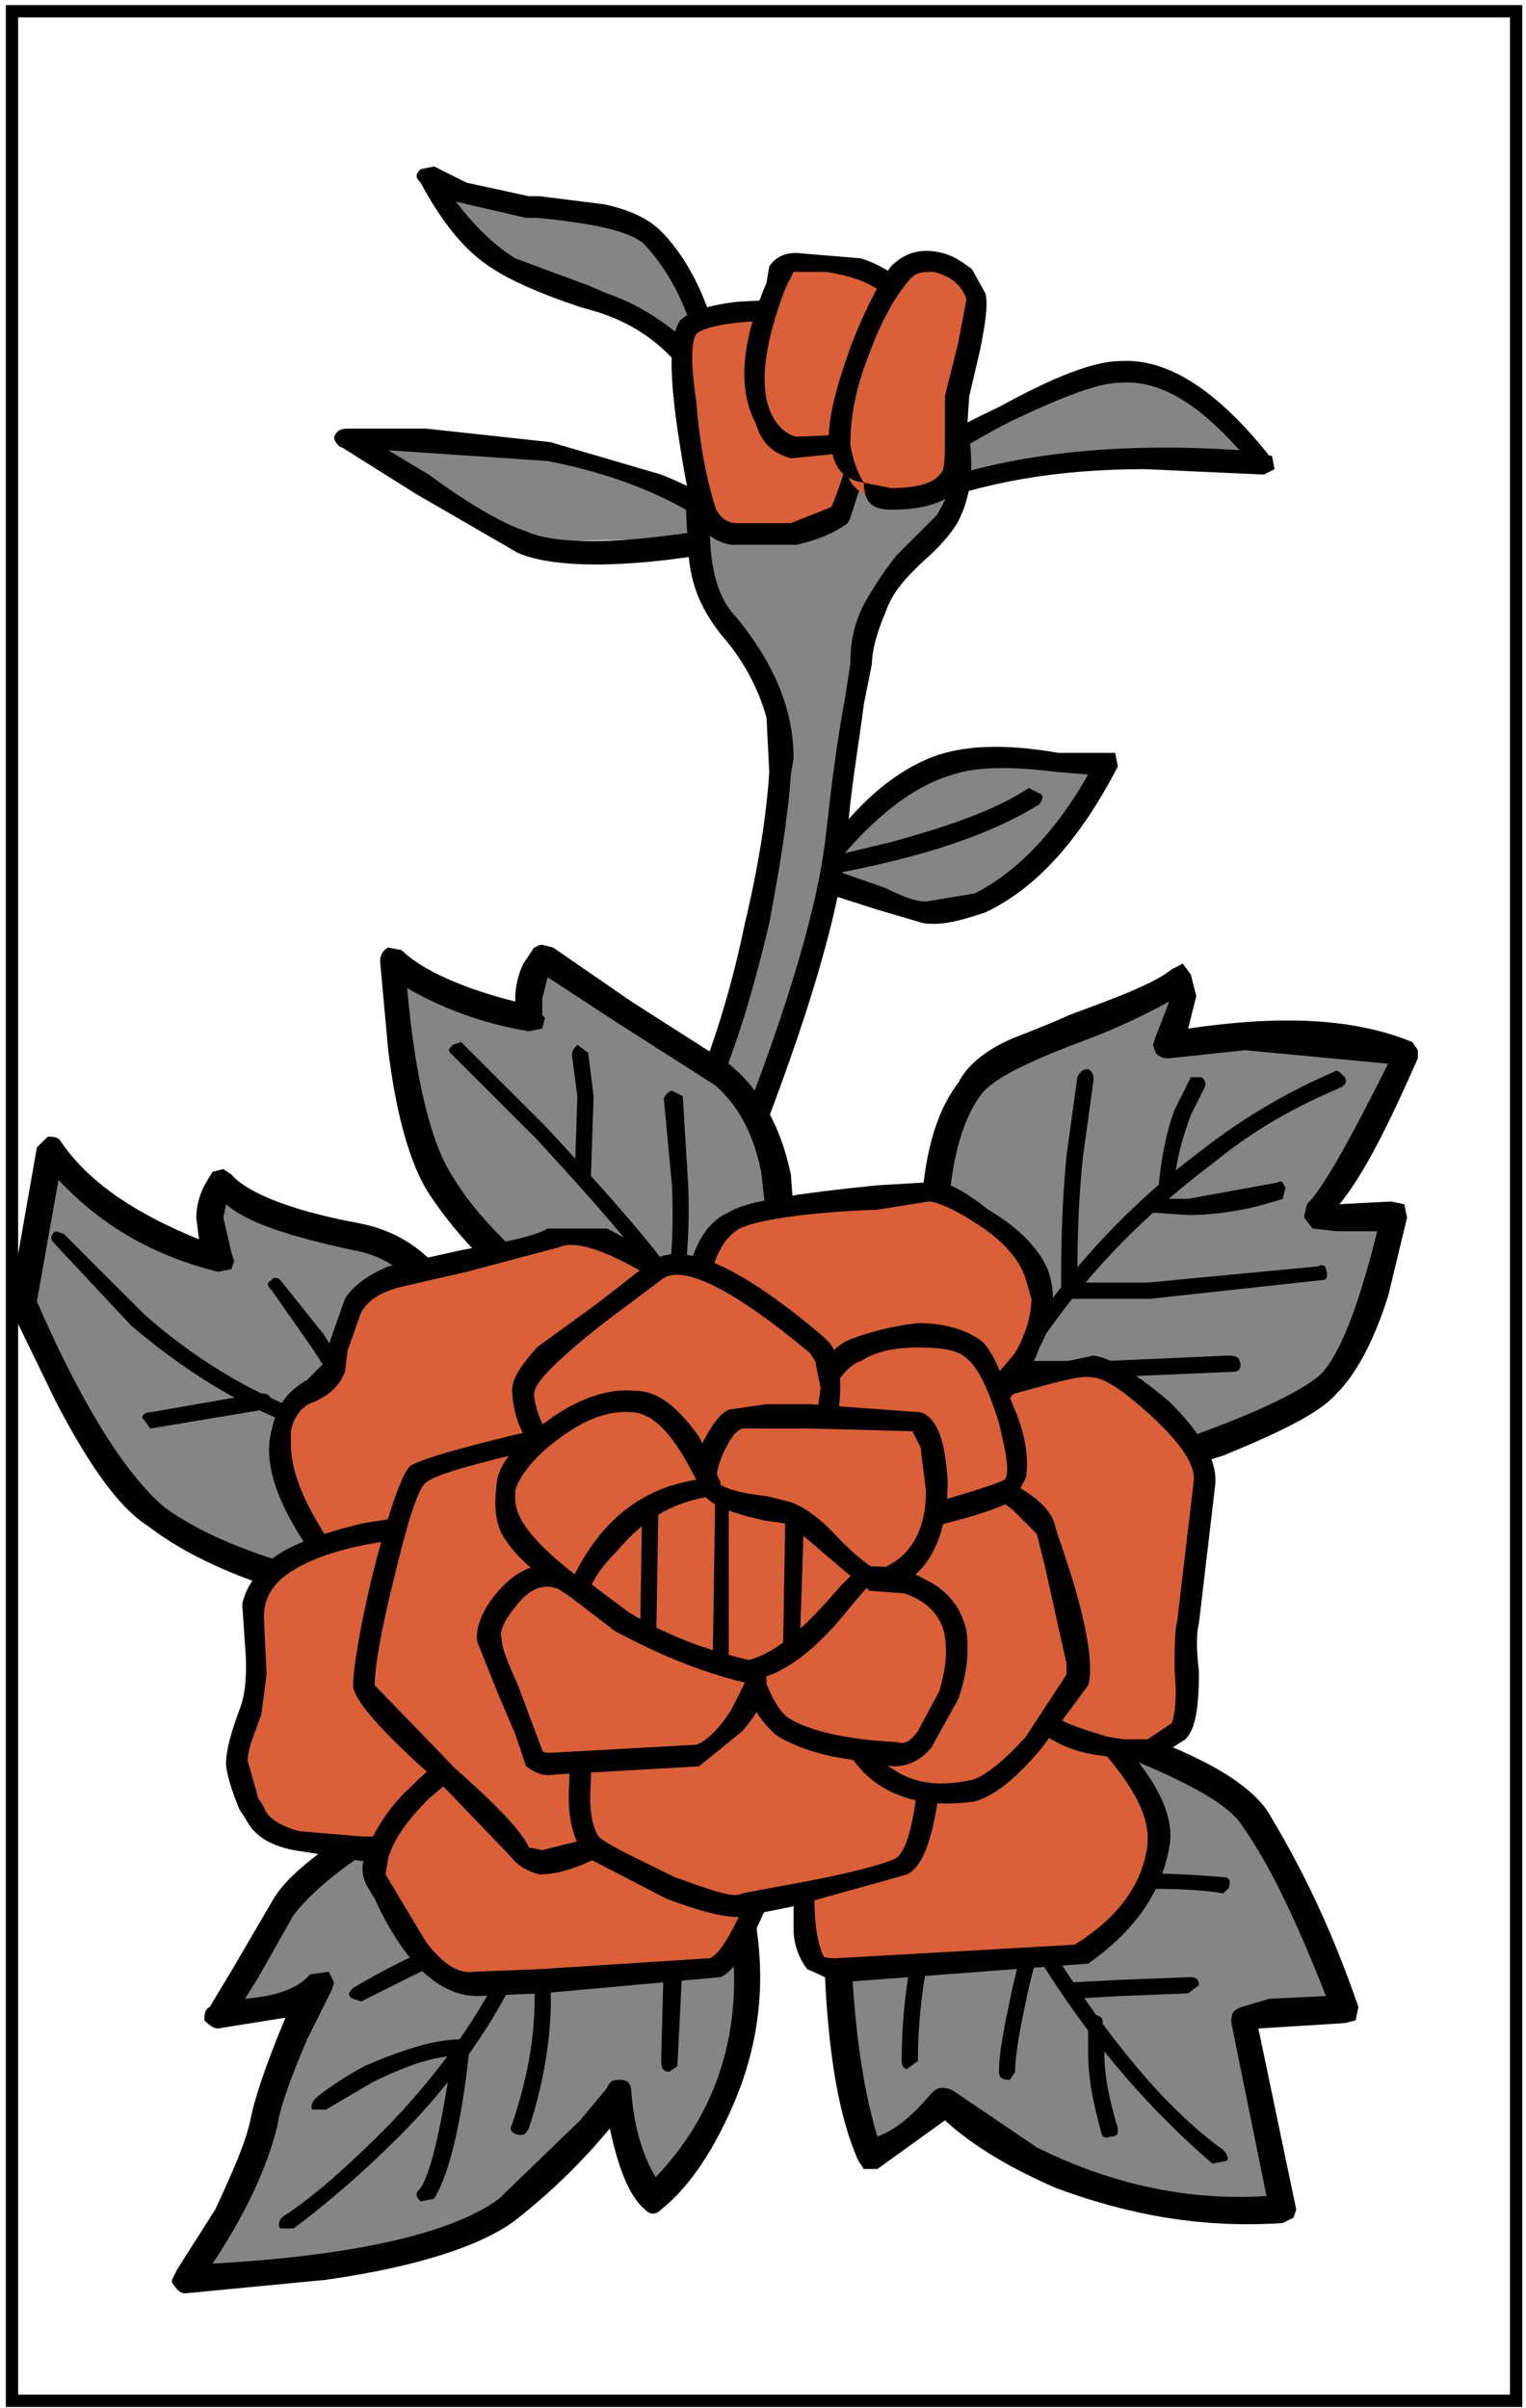 <?xml version="1.0" encoding="UTF-8" standalone="no"?><!DOCTYPE svg PUBLIC "-//W3C//DTD SVG 1.1//EN" "http://www.w3.org/Graphics/SVG/1.1/DTD/svg11.dtd"><svg width="100%" height="100%" viewBox="0 0 372 587" version="1.1" xmlns="http://www.w3.org/2000/svg" xmlns:xlink="http://www.w3.org/1999/xlink" xml:space="preserve" xmlns:serif="http://www.serif.com/" style="fill-rule:evenodd;clip-rule:evenodd;stroke-miterlimit:100;"><g><path d="M198.065,213.849l21.079,7.248l20.424,-1.319c7.247,-3.294 14.495,-9.882 21.742,-19.764l8.563,-14.495l-14.495,0l-24.374,0.659c-7.247,1.979 -14.495,7.248 -23.058,15.154c-3.952,4.61 -7.247,8.564 -9.881,12.517Z" style="fill:#858585;fill-rule:nonzero;"/><path d="M271.849,183.543l-2.635,0l-11.197,0c-11.201,-1.975 -20.424,-1.975 -27.671,0c-7.247,1.975 -15.811,7.248 -23.718,16.47c-3.953,3.954 -7.247,7.907 -10.541,12.517l0,1.979l1.318,1.975l16.471,5.269l11.2,3.294c4.61,0.66 9.223,-0.656 15.151,-2.634c12.517,-5.929 23.059,-17.786 32.281,-35.575l-0.659,-3.295Zm-14.492,4.613l7.903,0.656c-8.563,15.154 -18.445,24.377 -27.668,28.99l-11.86,1.975c-2.634,0 -5.928,-1.319 -9.882,-3.294l-13.176,-4.613c10.541,-13.176 20.424,-20.42 29.646,-23.058c5.933,-1.975 14.495,-1.975 25.037,-0.656Z" style="fill-rule:nonzero;"/><path d="M253.403,193.425l-2.634,-1.319c-7.907,5.272 -19.104,9.226 -33.6,13.176l-19.104,4.613c-0.66,0 -1.319,1.319 -1.319,2.634l1.979,1.319c22.398,-3.953 40.844,-9.222 54.679,-17.789c0.659,-1.315 1.319,-1.974 -0.001,-2.634Z" style="fill-rule:nonzero;"/><path d="M173.688,95.924c0,-7.907 -1.975,-15.814 -4.609,-22.402c-2.638,-6.588 -5.932,-11.198 -10.542,-15.151c-2.635,-3.294 -7.248,-5.269 -13.835,-6.588l-16.47,-1.319l-15.811,-3.95l-7.907,-3.294c5.272,9.882 11.201,16.47 17.789,21.08c3.953,1.979 11.857,5.272 24.374,9.223c7.907,3.294 15.154,7.907 21.083,13.835l5.928,8.566Z" style="fill:#858585;fill-rule:nonzero;"/><path d="M141.408,74.841l4.613,1.319c7.904,2.634 13.832,6.588 19.104,12.517l5.929,7.904c0.659,1.319 1.975,1.319 3.294,1.319l1.975,-1.975c0,-8.566 -1.975,-16.47 -5.269,-24.377c-2.635,-5.929 -5.929,-11.201 -9.882,-15.151c-3.294,-3.294 -7.907,-5.272 -13.835,-6.588l-15.811,-1.979l-2.634,0l-15.154,-3.294l-7.904,-3.954l-3.294,0.66c-1.319,1.319 -1.319,1.979 0,3.294c5.269,9.882 11.198,17.129 17.786,21.083c3.952,2.634 11.199,5.928 21.082,9.222Zm6.588,-3.294l-4.613,-1.975l-17.786,-6.588c-5.272,-3.294 -9.882,-7.907 -14.495,-13.835l17.129,3.954l2.635,0c13.835,1.316 23.058,3.294 26.352,6.588c6.588,7.244 10.542,15.811 13.176,26.352c-6.588,-6.589 -14.492,-11.861 -22.398,-14.496Z" style="fill-rule:nonzero;"/><path d="M279.756,111.735l28.986,1.315l-13.835,-13.832c-7.904,-6.588 -15.151,-9.226 -21.739,-8.566c-5.929,0.659 -16.471,3.954 -29.646,11.201l-17.789,10.542l-1.975,8.563c15.151,-5.27 33.599,-8.564 55.998,-9.223Z" style="fill:#858585;fill-rule:nonzero;"/><path d="M309.401,111.075c-13.176,-16.47 -25.032,-23.717 -36.233,-23.058c-6.588,0 -16.471,3.954 -29.646,11.201c-9.882,4.609 -16.47,8.563 -19.764,10.538l-0.659,1.319l-2.635,9.882l1.318,1.976l2.635,0.659c15.151,-5.929 32.94,-9.223 54.68,-9.223l28.986,1.319l2.638,-1.319l-0.659,-3.294l-0.661,0Zm-36.233,-17.789c9.223,-0.656 18.445,4.613 28.986,16.47c-28.986,-1.975 -54.679,0.66 -75.103,7.907l0.659,-3.953c5.929,-3.954 12.517,-7.904 19.104,-11.198c12.518,-5.931 21.084,-9.226 26.354,-9.226Z" style="fill-rule:nonzero;"/><path d="M180.936,130.839c-3.953,-4.613 -10.542,-8.563 -20.423,-12.517c-9.223,-3.954 -17.786,-6.588 -26.352,-8.566l-30.962,-1.975l-18.448,-0.66l19.764,11.86l23.058,13.176l53.363,-1.318Z" style="fill:#858585;fill-rule:nonzero;"/><path d="M182.911,128.864c-4.609,-4.613 -11.857,-9.226 -21.739,-13.176l-27.011,-7.907l-30.306,-3.294l-19.105,0c-1.975,0 -2.634,0.659 -3.294,1.975c0,1.319 1.319,2.638 1.979,2.638l17.786,11.198l25.036,14.495c9.223,3.953 28.327,3.953 55.339,-1.319l1.975,-1.315l-0.66,-3.295Zm-78.397,-13.176l-9.882,-5.932l38.869,2.638c17.13,3.294 30.965,9.223 40.847,16.47c-23.717,3.95 -38.869,3.95 -46.116,0.656c-5.929,-1.975 -13.836,-6.587 -23.718,-13.832Z" style="fill-rule:nonzero;"/><path d="M170.394,131.499c0,9.223 2.635,16.47 7.248,21.08c9.882,11.201 13.836,22.402 12.517,36.234c-3.953,38.872 -12.517,69.174 -25.033,91.576l11.857,11.198c15.811,-38.869 25.036,-68.515 27.012,-88.278c0.659,-11.857 2.634,-21.739 3.953,-29.646l1.975,-11.857c0,-3.954 0.66,-7.907 3.294,-13.176c1.979,-4.613 3.954,-8.566 7.248,-11.201l10.541,-10.542c3.954,-5.929 4.61,-13.835 1.976,-22.398c-9.223,-2.635 -19.104,-3.954 -28.986,-3.954c-19.105,0.66 -30.306,6.588 -32.94,18.448l-0.662,12.516Z" style="fill:#858585;fill-rule:nonzero;"/><path d="M167.76,132.158c0,9.882 3.294,16.47 7.907,22.398c5.269,5.929 9.223,13.176 11.198,20.424l0.659,13.176c-0.659,10.538 -2.634,23.058 -5.928,36.89c-4.613,22.402 -11.201,40.188 -18.449,54.023c-1.315,0.66 -1.315,1.319 0,2.635l11.86,11.86l2.635,0.656l1.975,-1.975c15.814,-38.869 25.037,-68.515 27.011,-88.938c0.66,-10.542 2.635,-21.083 3.954,-31.622l1.975,-9.882c0,-3.294 1.319,-7.907 3.294,-12.52c1.319,-3.95 3.954,-7.244 6.588,-9.882l1.979,-1.975c5.27,-4.613 8.563,-8.563 9.882,-11.857c2.635,-5.932 3.294,-13.176 1.316,-22.402l-1.976,-1.975l-20.424,-3.294c-15.15,-0.66 -26.352,1.319 -34.255,5.928c-5.932,3.954 -9.226,8.566 -11.201,15.154c-0.66,1.977 -0.66,6.59 0,13.178Zm5.928,-12.52c0.66,-4.609 3.294,-8.563 7.907,-11.197c5.928,-3.954 15.81,-5.929 27.667,-5.272l21.083,3.294l1.976,7.907c0,3.954 -1.976,7.907 -3.951,11.201l-7.247,7.244l-2.635,2.638c-2.638,3.294 -5.272,7.244 -7.906,11.857c-2.635,5.27 -3.294,9.882 -3.294,14.495l-1.319,8.563c-1.975,10.542 -3.294,21.083 -4.609,32.94c-1.979,18.445 -10.542,46.775 -25.693,83.669l-7.248,-7.907c7.904,-13.835 13.835,-31.621 19.104,-54.023c2.635,-13.832 4.613,-26.352 5.27,-36.234l0.659,-3.95c0,-12.52 -5.27,-23.718 -13.835,-34.259c-4.61,-4.613 -6.588,-11.857 -6.588,-22.399l0.659,-8.567Z" style="fill-rule:nonzero;"/><path d="M210.582,105.806c0.659,-5.932 -4.613,-15.814 -17.13,-29.646l-11.857,0c-7.248,0 -11.86,1.975 -13.835,3.95c-1.975,2.638 -2.635,9.226 -0.66,19.764l4.613,24.377c1.975,5.269 7.248,7.907 15.811,6.588c8.563,-0.66 13.836,-2.635 17.13,-5.269c3.293,-8.566 5.928,-15.154 5.928,-19.764Z" style="fill:#d96038;fill-rule:nonzero;"/><path d="M180.276,73.522c-7.248,0.659 -12.517,2.638 -14.492,4.613c-2.638,3.954 -2.638,12.517 -0.66,26.352c1.975,13.176 3.294,19.764 4.61,20.423c0.659,3.954 3.953,7.248 8.566,7.904l15.81,0c5.929,-1.316 9.883,-3.294 12.517,-5.269l0.66,-1.319l6.588,-20.42c0.659,-5.932 -5.929,-16.47 -19.104,-32.284l-1.319,-0.656l-13.176,0.656Zm-10.541,24.377c-1.316,-8.563 -1.316,-14.495 0,-16.47c1.978,-1.975 9.882,-3.294 21.743,-3.294l11.197,14.495l5.272,11.857l0,0.659c-0.659,4.61 -1.979,10.542 -5.272,18.445l-9.882,3.954l-13.176,0c-2.634,0 -4.61,-1.975 -5.269,-3.954c-2.635,-8.562 -3.954,-17.129 -4.613,-25.692Z" style="fill-rule:nonzero;"/><path d="M211.241,107.781l8.563,-11.857c3.953,-9.226 4.612,-16.47 1.318,-21.083c-3.294,-5.269 -9.223,-8.563 -17.129,-10.542c-7.907,-1.316 -12.517,-1.316 -13.177,1.979l-5.269,13.832c-1.979,9.226 -1.979,15.814 0.656,22.402c3.294,5.269 7.906,8.563 15.154,7.904l9.884,-2.635Z" style="fill:#d96038;fill-rule:nonzero;"/><path d="M223.758,72.866c-3.294,-4.613 -7.907,-7.907 -13.836,-9.882l-15.811,-1.319c-3.294,0 -5.269,1.319 -6.588,3.294l-0.659,3.954c-5.929,13.835 -7.248,25.693 -2.635,34.256c1.319,4.613 3.953,7.248 8.563,8.566l19.764,-1.979l1.319,-0.656l8.563,-13.176c3.955,-9.226 4.614,-17.13 1.32,-23.058Zm-28.327,-6.588l5.929,0c8.563,1.315 14.491,3.95 17.785,9.882l1.319,5.269c0,7.907 -3.294,15.811 -10.542,24.377l-15.811,0.656c-2.634,-0.656 -4.612,-2.635 -5.929,-5.269c-3.293,-6.588 -1.978,-17.129 3.295,-30.965l1.975,-3.95l1.979,0Z" style="fill-rule:nonzero;"/><path d="M237.593,72.866c-0.659,-3.294 -3.294,-6.588 -7.247,-7.907c-3.953,-1.975 -7.907,-1.975 -11.201,1.975c-3.294,4.613 -6.588,11.201 -9.882,19.764c-3.294,9.882 -5.269,17.129 -4.609,22.402c0.659,4.61 1.975,7.904 3.953,9.882c1.976,1.975 4.609,2.635 8.563,2.635c7.247,0.66 11.856,-0.66 13.835,-3.954l2.635,-8.563l0,-12.52l3.294,-13.833c0.659,-4.612 1.319,-7.906 0.659,-9.881Z" style="fill:#d96038;fill-rule:nonzero;"/><path d="M227.711,66.278c4.61,1.315 6.588,3.294 7.904,6.588l-1.976,10.538l-3.294,13.176l0,9.882c0,5.272 0,8.566 -1.319,9.226c-1.315,1.975 -5.269,3.294 -11.856,3.294l-6.588,-1.319c0,4.613 1.975,6.588 6.588,6.588c8.563,0 13.835,-1.975 16.47,-5.27c1.976,-2.638 2.635,-6.588 1.976,-12.52l0.659,-9.882l2.635,-11.198c1.318,-6.588 1.978,-11.201 1.318,-13.835l-3.294,-5.929c-2.635,-1.979 -4.612,-3.294 -7.247,-3.954c-5.27,-1.319 -9.223,0 -12.517,3.294c-3.294,4.613 -6.588,11.201 -9.882,19.764c-3.294,9.223 -5.27,16.47 -5.27,22.398l0.656,1.979c0.659,5.269 3.294,7.904 7.907,8.563c-1.319,-1.975 -2.635,-5.269 -3.294,-9.222c0,-4.613 0.659,-11.86 3.953,-20.424c3.294,-9.223 6.588,-15.151 9.882,-19.104c1.977,-2.633 3.295,-2.633 6.589,-2.633Z" style="fill-rule:nonzero;"/><path d="M12.282,280.388l-6.588,37.55l9.882,21.086c8.566,15.145 15.811,25.689 22.398,30.302c10.542,8.563 26.352,14.489 44.8,18.445c4.61,0.663 9.223,-0.662 13.835,-6.588c9.223,-10.545 12.517,-32.277 11.198,-63.905l-5.269,-7.244c-4.613,-4.612 -9.882,-7.906 -16.47,-8.566l-19.764,-5.269c-5.928,-2.635 -9.882,-4.613 -12.517,-7.907l-1.978,4.612c-1.316,4.61 -0.66,9.224 1.978,14.492c-3.953,-1.315 -9.226,-3.294 -15.154,-5.929c-11.196,-5.928 -19.763,-12.515 -26.351,-21.079Z" style="fill:#858585;fill-rule:nonzero;"/><path d="M11.623,277.094l-2.635,2.635l-6.588,37.549l0,1.319l11.201,23.058c7.904,15.151 15.151,25.689 22.399,30.309c11.201,8.558 27.011,15.146 46.116,19.102c3.953,0.663 9.222,-0.662 13.835,-3.956c11.857,-9.883 16.47,-32.94 15.151,-69.831l0,-1.975c-5.269,-9.223 -13.176,-15.151 -23.717,-17.13c-17.786,-3.294 -27.668,-7.903 -30.962,-11.857l-1.979,-1.319l-2.634,0.66l-1.975,3.294c-1.319,2.634 -1.979,5.269 -1.979,7.907l0.66,5.27c-14.492,-5.929 -26.352,-13.176 -33.6,-23.718c-0.656,-1.317 -1.975,-1.317 -3.293,-1.317Zm-2.635,40.184l5.272,-29.646c10.538,11.201 23.058,18.448 38.869,22.401l3.294,-0.659l0.66,-1.979l-0.66,-1.975l-1.979,-8.563l0.66,-3.294c5.272,4.609 15.811,7.903 30.965,11.197c7.904,1.319 14.492,5.929 18.445,13.836l0.659,7.907c0,28.327 -4.613,47.428 -13.835,54.679c-2.634,2.632 -5.269,3.294 -7.903,3.294c-18.449,-3.956 -33.6,-9.882 -43.482,-17.133c-9.223,-7.899 -19.764,-24.368 -30.965,-50.065Z" style="fill-rule:nonzero;"/><path d="M15.576,300.809l-1.976,-0.656c-1.319,0.656 -1.319,1.976 -0.659,2.635l19.104,20.424c17.129,14.488 34.918,24.37 54.023,28.327c1.975,0.662 2.635,0 3.294,-0.663l-1.978,-2.632c-19.105,-4.612 -36.234,-13.838 -52.045,-27.671l-19.763,-19.764Z" style="fill-rule:nonzero;"/><path d="M68.28,312.01c-0.659,-0.659 -1.975,-0.659 -1.975,0c-1.319,0.659 -1.319,1.318 0,2.635l9.223,13.176c7.248,10.541 11.857,21.086 13.835,32.28c0.66,1.319 1.975,1.319 3.294,1.319c1.316,0 1.316,-1.319 1.316,-2.632c-3.294,-11.207 -7.904,-22.401 -15.151,-33.603l-10.542,-13.175Z" style="fill-rule:nonzero;"/><path d="M66.305,341.655c-0.659,-1.975 -1.319,-1.975 -3.294,-1.975l-26.352,4.606c-1.319,0 -1.978,0.662 -1.978,1.325l1.978,2.631l27.668,-4.612l1.978,-1.975Z" style="fill-rule:nonzero;"/><path d="M132.185,233.613l-1.979,3.954c-1.315,3.294 -1.315,6.588 -0.656,10.538c-15.813,-3.294 -27.011,-7.244 -33.599,-13.832l1.975,20.42c1.978,15.814 5.272,27.012 9.882,34.259c6.588,11.201 17.129,21.739 30.965,30.305l19.764,0c15.151,-1.318 25.692,-6.588 32.28,-15.154l-1.318,-16.47c-2.635,-11.857 -7.245,-20.42 -13.176,-25.033l-25.033,-16.47l-19.105,-12.517Z" style="fill:#858585;fill-rule:nonzero;"/><path d="M97.926,231.635l-3.294,-0.656c-1.315,0.656 -1.975,1.975 -1.975,3.294l1.975,21.739c1.979,15.811 5.272,27.671 9.882,34.915c7.907,11.86 17.789,21.742 32.281,30.965l1.319,0.659l21.739,0c15.154,-1.318 26.353,-7.247 34.259,-16.47l0,-1.979l-1.318,-17.786c-2.635,-12.517 -7.904,-21.083 -15.151,-27.011l-23.717,-15.151l-19.105,-13.176l-2.634,-0.66c-1.319,0 -1.319,0.66 -1.979,0.66l-2.634,3.95c-1.316,2.638 -1.975,5.932 -1.975,8.566l0,0.659c-13.178,-3.293 -23.06,-7.905 -27.673,-12.518Zm34.259,11.86l1.315,-5.272l17.13,11.201l23.717,15.151c5.269,4.613 9.223,11.201 11.201,21.083l1.975,17.129c-5.928,7.247 -15.811,11.857 -28.327,13.176c-5.932,0.659 -12.52,0.659 -19.107,0l-12.517,-9.223c-7.248,-6.588 -13.176,-13.176 -17.129,-19.764c-5.27,-7.907 -9.223,-23.718 -11.198,-46.116c7.903,4.61 17.786,8.563 29.646,10.538l3.294,-0.656l0.659,-2.638l-0.659,-0.656l0,-3.953Z" style="fill-rule:nonzero;"/><path d="M112.421,254.036l-1.978,0.656c-1.316,1.319 -1.316,1.319 0,2.638l20.423,20.42c14.495,15.814 26.352,28.99 33.6,40.847l3.294,0c0.659,0 1.319,-0.659 0,-2.635c-7.248,-11.201 -19.105,-24.377 -34.259,-40.847l-21.08,-21.079Z" style="fill-rule:nonzero;"/><path d="M143.383,256.671l-2.635,-1.979c-0.659,0.66 -1.315,1.319 -1.315,2.638l1.315,9.882l-0.659,19.764l1.319,1.975l2.634,-1.975l0.66,-19.764l-1.319,-10.541Z" style="fill-rule:nonzero;"/><path d="M166.441,267.212l-2.635,-1.319c-0.66,0 -1.975,1.319 -1.975,1.975l1.975,21.083c0.66,15.151 -0.66,27.67 -4.61,37.553c-1.319,1.315 -0.659,1.975 1.316,2.638c0.659,0 1.979,0 2.634,-1.322c3.294,-9.882 5.272,-23.059 4.613,-38.869l-1.318,-21.739Z" style="fill-rule:nonzero;"/><path d="M339.707,296.199l-11.2,0.659l-7.248,-0.659c4.613,-4.613 11.86,-18.449 21.083,-38.869c-9.223,-4.613 -21.739,-5.932 -36.894,-4.613l-21.079,1.975c3.95,-6.588 4.609,-11.857 2.634,-16.47c-3.953,3.953 -13.835,8.566 -27.671,13.176c-12.517,4.613 -19.764,9.226 -23.058,13.835c-5.929,8.566 -9.223,21.083 -8.563,36.894l-3.953,19.764c-2.635,14.495 -1.319,23.721 3.294,28.983c3.953,4.619 13.176,7.913 26.352,8.569l19.765,0c27.671,-7.906 44.797,-15.157 50.729,-21.745c5.927,-5.925 11.197,-19.76 15.809,-41.499Z" style="fill:#858585;fill-rule:nonzero;"/><path d="M288.319,234.929l-2.635,1.319c-3.954,3.294 -12.517,6.588 -25.033,11.201c-7.248,3.294 -13.176,5.269 -15.811,6.588c-5.272,2.635 -9.226,5.929 -11.201,9.882c-6.588,8.563 -9.223,21.739 -9.223,38.209c-3.953,12.517 -5.272,23.058 -5.272,32.277c0,8.569 1.319,14.501 4.613,18.451c5.269,5.27 13.835,8.563 27.671,9.882c9.223,1.313 16.47,1.313 21.739,0l25.033,-7.906c14.495,-5.926 23.717,-10.545 27.671,-15.151c3.953,-3.95 8.563,-11.201 12.517,-23.718l4.612,-19.104l-0.659,-3.294l-3.294,-0.66l-12.517,0.66c5.929,-7.248 11.857,-19.108 19.104,-35.578l0,-0.656l0,-1.319l-1.318,-1.976c-14.492,-5.932 -32.281,-6.588 -54.68,-3.294l1.976,-7.907l-1.316,-5.269l-1.977,-2.637Zm-7.245,19.763l0.656,1.979c1.319,1.316 1.979,1.316 3.295,1.316l18.448,-1.975l34.915,3.294c-9.223,18.445 -15.811,30.305 -19.765,34.259l-0.659,2.635l0,0.659l1.979,2.635l5.929,0.659l9.882,0c-4.613,18.445 -9.223,30.303 -13.836,34.915c-5.928,5.27 -22.398,12.514 -49.409,21.083c-7.904,1.313 -15.151,1.313 -22.399,0c-10.541,-1.318 -17.788,-3.95 -21.083,-7.907c-1.975,-2.631 -3.294,-6.588 -3.294,-13.176c0,-9.223 1.319,-19.764 5.272,-31.621l0,-1.318c0,-15.151 2.635,-27.671 7.904,-34.916c2.638,-3.954 10.541,-7.907 24.377,-13.176c7.247,-2.638 14.494,-5.932 21.739,-9.882l-3.295,8.563l-0.656,1.974Z" style="fill-rule:nonzero;"/><path d="M327.847,262.6c-1.315,-1.319 -1.975,-1.975 -2.634,-1.319c-9.223,3.953 -20.424,9.882 -32.281,19.107c-23.718,17.786 -42.162,40.184 -55.339,67.193c-0.659,0.662 0,1.981 1.316,1.981c0.659,1.313 1.318,0.656 1.978,-0.656c13.177,-26.355 30.962,-47.438 54.68,-65.224c11.201,-9.226 21.742,-14.495 30.965,-18.449c1.315,-0.658 1.975,-1.315 1.315,-2.633Z" style="fill-rule:nonzero;"/><path d="M292.932,262.6l-2.635,0l-3.953,7.907c-1.975,5.269 -3.294,11.857 -3.953,19.104c0,1.316 0.659,1.975 1.979,1.975l1.975,-1.975c0,-5.928 1.976,-12.517 3.953,-17.789l3.294,-6.588c0.659,-1.316 -0.001,-1.975 -0.66,-2.634Z" style="fill-rule:nonzero;"/><path d="M313.355,289.611c-0.659,-1.319 -0.659,-1.978 -1.979,-1.319l-21.739,3.954l-9.882,0c-0.659,-0.66 -1.319,0 -1.976,1.318c-0.659,1.315 0,1.975 1.976,1.975l9.882,0.66c7.247,0 15.151,-1.319 23.059,-3.953l0.659,-2.635Z" style="fill-rule:nonzero;"/><path d="M265.261,260.625c-1.315,0 -1.975,0.656 -2.635,1.975l-2.634,19.104c-1.319,13.835 -1.319,24.377 -1.319,32.94c0,0.659 0.659,1.318 1.979,1.318l1.975,-1.318c0,-8.563 0,-19.105 1.319,-32.281l2.635,-19.104c-0.001,-0.659 -0.001,-1.978 -1.32,-2.634Z" style="fill-rule:nonzero;"/><path d="M323.237,309.375c0,-0.659 -0.659,-1.319 -1.979,-0.659l-41.503,3.953l-19.104,0l-1.979,1.976c0,1.318 0.659,1.978 1.319,1.978l20.423,0l42.163,-4.612c0.66,-0.001 1.319,-0.66 0.66,-2.636Z" style="fill-rule:nonzero;"/><path d="M248.791,335.067l21.083,0.663l30.965,-1.325c1.315,0 1.975,-1.313 1.315,-2.632c0,-0.662 -0.659,-1.318 -2.635,-1.318l-29.646,1.318l-21.083,0c-1.976,0 -1.976,0 -1.976,1.319c0.001,1.975 0.001,1.975 1.977,1.975Z" style="fill-rule:nonzero;"/><path d="M222.438,426.637c-12.517,9.227 -18.444,20.427 -18.444,33.604l0.659,24.377c1.315,18.444 3.294,32.283 7.247,40.84c7.244,-2.631 13.176,-7.244 18.445,-13.176l21.739,14.501c18.448,9.22 38.212,13.177 60.611,11.851l-9.223,-46.115l7.903,-1.969l17.13,-0.663c-7.248,-19.764 -15.151,-35.571 -22.399,-46.116c-5.269,-7.25 -17.129,-13.839 -36.233,-19.764l-27.671,-7.907l-19.764,10.537Z" style="fill:#858585;fill-rule:nonzero;"/><path d="M242.862,412.805l-1.976,0l-20.423,11.201c-13.176,9.882 -19.765,21.083 -19.765,34.259l0,5.27c0,28.983 2.635,50.072 8.563,63.248l1.319,1.969l3.294,0l16.47,-11.851c7.247,6.588 16.47,11.851 27.012,16.47c17.785,6.589 35.574,9.883 55.339,8.557l2.634,-1.312l0.66,-1.982l-9.223,-44.134l21.079,-1.319l2.638,-0.662l0.656,-3.294c-7.244,-21.077 -15.15,-36.234 -22.398,-48.085c-5.269,-7.251 -17.129,-13.839 -36.894,-20.427c-12.515,-3.958 -22.397,-6.589 -28.985,-7.908Zm-35.574,50.066l0,-4.606c0,-17.126 11.856,-30.303 34.915,-38.872l32.939,9.226c14.495,5.933 24.377,11.195 27.671,16.471c6.588,9.226 13.177,23.058 20.424,41.503l-13.836,0.663l-6.588,1.969c-1.975,0.662 -2.634,1.325 -2.634,3.294l0,0.662l8.563,42.159c-19.764,1.325 -38.868,-3.294 -55.998,-11.851l-20.423,-13.839c-1.316,-0.662 -1.976,-0.662 -2.635,-0.662c-0.66,0 -1.316,0 -2.635,1.325c-3.953,4.606 -7.907,8.557 -13.176,10.538c-3.953,-13.176 -6.587,-31.627 -6.587,-57.98Z" style="fill-rule:nonzero;"/><path d="M242.203,448.383c0,-0.656 -1.316,-1.319 -2.635,-0.656c-0.659,0 -1.315,1.313 -0.659,2.631l15.154,28.327c13.176,21.083 27.667,36.891 41.503,48.754l3.294,-0.656c0.659,0 0.659,-1.325 -0.659,-2.638c-14.492,-10.538 -27.668,-27.008 -40.844,-47.435l-15.154,-28.327Z" style="fill-rule:nonzero;"/><path d="M266.58,491.205c-0.66,0 -1.319,1.313 -1.319,1.975l0,7.251c0,6.588 1.319,12.513 3.294,19.764c0,0.656 1.319,1.313 1.979,0.656c1.976,0 1.976,-0.656 1.976,-1.981c-1.976,-6.588 -3.295,-12.514 -3.295,-18.438l-0.659,-6.588c0.658,-1.326 -0.001,-2.639 -1.976,-2.639Z" style="fill-rule:nonzero;"/><path d="M259.332,485.929c0,0.663 0.66,1.326 1.979,1.326l11.857,-0.663l16.47,-0.663l2.635,-1.968c0,-1.326 -0.659,-1.982 -1.976,-1.982l-17.129,0.656l-12.517,0.663c-1.319,0 -1.319,0.663 -1.319,2.631Z" style="fill-rule:nonzero;"/><path d="M265.92,456.945l-19.764,2.632c-1.315,0 -1.975,0.663 -1.975,1.325l2.634,2.632l19.104,-2.632c13.836,-0.662 24.377,-0.662 32.281,0.656l1.318,-1.318c0.66,-1.976 0,-2.632 -1.318,-2.632c-7.903,-0.663 -18.444,-1.325 -32.28,-0.663Z" style="fill-rule:nonzero;"/><path d="M235.615,441.139c-1.316,-0.663 -1.976,-0.663 -2.635,0.656l-6.588,18.445c-4.61,15.15 -6.588,28.983 -6.588,42.159c0,1.325 0.659,1.981 1.318,1.981l2.635,-1.981c0,-12.514 1.975,-26.353 6.588,-40.841l6.588,-17.789c0.001,-1.318 0.001,-2.63 -1.318,-2.63Z" style="fill-rule:nonzero;"/><path d="M252.744,469.459l-2.635,1.325l-3.294,13.833c-1.975,9.226 -3.294,15.813 -3.294,20.42c0,1.318 0.66,1.981 2.635,1.981l1.319,-1.981c0,-4.606 1.315,-11.194 3.294,-20.42l3.294,-13.177l-1.319,-1.981Z" style="fill-rule:nonzero;"/><path d="M177.642,456.945l-29.646,-9.219c-22.398,-5.275 -38.869,-7.251 -50.069,-4.619l-11.857,6.588c-7.907,4.619 -13.835,10.545 -17.789,15.157l-8.563,15.813l-6.588,10.539c11.857,0.656 19.764,-1.981 25.033,-7.907l-6.588,12.514c-3.954,9.226 -6.588,16.47 -7.248,21.745c-1.316,5.932 -4.61,13.832 -9.223,22.402c-3.954,8.557 -7.248,13.176 -9.882,15.807l32.28,-2.631c23.058,-3.294 38.212,-7.913 46.116,-14.502l21.083,-19.764l5.929,-8.557l1.319,9.882c1.975,7.9 4.609,13.176 7.903,16.47c5.272,-5.932 10.542,-13.176 14.495,-22.401c9.223,-18.45 9.882,-37.552 3.295,-57.317Z" style="fill:#858585;fill-rule:nonzero;"/><path d="M178.301,453.651l-30.306,-9.219c-22.398,-5.275 -38.869,-7.251 -50.729,-4.619l-1.315,0.662l-11.86,6.588c-7.904,5.926 -14.492,10.545 -17.786,16.471l-9.222,15.807l-5.932,9.883c-1.315,0.662 -1.315,1.981 -1.315,3.294c0.659,0.662 1.975,1.981 3.294,1.981l16.47,-2.638c-5.272,12.52 -7.907,21.082 -8.566,25.039c-1.316,5.926 -4.61,13.176 -8.563,21.732l-9.222,14.502l-1.319,2.631l0,0.663c1.319,1.969 1.979,2.631 3.294,2.631l34.259,-3.294c23.058,-3.294 38.209,-8.563 46.116,-14.494c9.222,-7.245 16.47,-14.489 23.058,-22.402c1.976,9.226 4.61,16.47 8.563,19.764c1.319,1.326 2.634,1.326 3.953,0c6.588,-5.263 11.857,-13.176 16.47,-23.058c9.223,-19.764 9.882,-39.528 3.294,-60.604l-2.636,-1.32Zm-3.294,5.27c2.635,8.569 3.954,16.47 3.954,23.714c0,17.796 -5.932,34.266 -19.108,48.098c-3.294,-5.275 -5.269,-12.52 -5.928,-20.42c0,-1.981 -0.66,-3.294 -2.635,-3.294c-1.319,0 -2.635,0 -3.294,1.969l-6.588,7.913l-19.764,19.102c-10.542,7.907 -33.6,13.839 -69.833,15.808c7.907,-11.851 13.176,-23.059 15.811,-33.597c0.659,-4.606 3.294,-11.857 7.248,-21.076l5.928,-11.864l0.66,-1.975l-1.316,-2.632l-4.613,0.656c-2.634,3.295 -7.907,5.27 -15.811,5.933l3.294,-5.276l8.563,-15.15c4.613,-5.926 13.176,-13.177 26.352,-20.427c15.81,-2.633 40.846,1.324 77.08,12.518Z" style="fill-rule:nonzero;"/><path d="M132.185,458.265c-1.319,0 -1.979,0 -1.979,1.976c-5.928,19.764 -17.786,39.527 -35.575,57.973c-9.222,9.226 -17.129,16.47 -25.033,21.746c-1.319,0.656 -1.979,1.968 -1.319,3.294l3.294,0c7.907,-5.933 16.47,-13.177 25.692,-22.402c18.448,-18.451 30.306,-38.872 36.894,-59.948c0.001,-0.664 0.001,-1.983 -1.974,-2.639Z" style="fill-rule:nonzero;"/><path d="M112.421,497.137c-0.659,0 -1.319,0 -1.978,1.969c-2.635,18.451 -5.27,30.309 -7.904,34.265c-1.319,1.313 -1.319,1.969 0,3.294l3.294,-0.662c3.294,-5.27 6.588,-17.133 8.563,-36.234c0,-1.976 -0.659,-2.632 -1.975,-2.632Z" style="fill-rule:nonzero;"/><path d="M88.704,503.725c-5.929,3.294 -10.542,6.588 -11.857,7.9c-0.659,0.656 -1.319,1.981 -0.659,2.638l3.294,0l11.198,-6.588c7.907,-3.95 15.154,-6.588 21.742,-6.588l1.975,-1.319l-1.975,-2.631c-6.589,0 -14.496,2.631 -23.718,6.588Z" style="fill-rule:nonzero;"/><path d="M130.207,470.122c0,-0.663 -0.656,-1.319 -2.634,-1.319c-13.176,1.319 -27.012,7.244 -41.503,15.814c-1.319,1.312 -1.319,1.975 0,2.638l1.975,0.656l13.176,-6.589c9.882,-4.612 19.104,-7.906 27.671,-8.569l1.315,-2.631Z" style="fill-rule:nonzero;"/><path d="M131.525,466.828c-0.659,-1.319 -1.319,-1.976 -2.634,-1.319c-1.319,0.656 -1.319,1.319 -1.319,1.981l2.634,15.145c0.66,11.864 -1.315,23.059 -5.269,34.922c-0.659,1.313 -0.659,1.976 0.66,2.638c1.975,0.656 2.634,0 3.294,-1.325c3.953,-11.851 5.928,-24.37 5.269,-36.234l-2.635,-15.808Z" style="fill-rule:nonzero;"/><path d="M164.466,466.165c0,-1.313 0,-1.969 -1.975,-1.313c-1.319,0 -1.319,0.656 -1.319,1.976l0.66,10.544l-0.66,25.027c0,1.981 0.66,2.638 1.975,2.638l1.979,-1.313l1.316,-26.353l-1.976,-11.206Z" style="fill-rule:nonzero;"/><path d="M203.994,360.757c-11.857,-5.925 -21.74,-8.557 -29.646,-7.9c-7.907,1.313 -15.811,3.95 -24.377,8.563c-11.198,5.925 -16.47,13.176 -17.126,20.427c-0.659,8.557 4.61,16.47 15.811,23.714c11.198,7.9 21.739,11.194 32.94,10.538c11.198,-0.656 19.764,-3.95 27.667,-11.194c5.932,-5.932 9.882,-13.839 11.201,-23.058c0.659,-7.251 -4.613,-14.502 -16.47,-21.09Z" style="fill:#d96038;fill-rule:nonzero;"/><path d="M223.099,382.503c0.659,-5.276 -1.976,-10.539 -6.589,-15.158c-5.928,-5.925 -12.516,-9.882 -21.738,-13.176c-7.907,-2.631 -15.155,-4.606 -21.083,-3.294c-8.563,0.663 -16.47,3.957 -25.692,7.913c-11.201,6.588 -17.129,13.832 -17.789,22.396l0,0.663c0,7.244 3.294,13.832 9.882,20.42c5.272,5.27 11.86,9.226 19.764,11.857c7.907,3.294 15.154,4.612 21.743,4.612c11.857,-0.656 21.739,-4.612 28.987,-11.863c7.245,-7.244 11.198,-15.144 12.515,-24.37Zm-5.929,-0.656c-0.66,8.557 -3.954,15.145 -9.882,21.076c-6.589,6.588 -15.151,10.538 -25.693,10.538c-6.588,0.663 -13.176,-1.313 -20.424,-3.95l-17.129,-11.194c-5.269,-5.275 -8.563,-10.545 -8.563,-16.47c0,-6.588 5.269,-12.521 15.811,-17.796c8.563,-5.263 16.47,-7.9 23.058,-8.557c5.269,-0.662 11.201,0.656 19.104,3.294c7.907,3.294 14.495,7.244 19.104,11.851c3.954,3.957 5.273,7.251 4.614,11.208Z" style="fill-rule:nonzero;"/><path d="M176.323,362.082c-1.975,0 -1.975,0.656 -1.975,2.632l-0.66,44.141c0,1.313 0.66,1.976 1.319,1.976l2.635,-1.976l0,-44.141l-1.319,-2.632Z" style="fill-rule:nonzero;"/><path d="M194.111,365.376c-1.318,0 -2.634,0.656 -2.634,1.969l-0.66,39.528c0,1.325 0.66,1.981 2.635,1.981l1.319,-1.981l1.315,-39.528l-1.975,-1.969Z" style="fill-rule:nonzero;"/><path d="M158.537,364.714c-1.319,0 -1.979,0.662 -1.979,1.975l-0.656,39.528c0,1.319 0.656,1.981 1.975,1.981l1.975,-1.981l0.66,-39.528l-1.975,-1.975Z" style="fill-rule:nonzero;"/><path d="M167.76,313.984l-14.495,-8.563c-8.563,-4.613 -14.492,-5.929 -18.445,-3.294c-3.953,1.318 -9.882,3.294 -19.104,4.612l-19.764,4.61c-5.272,1.318 -8.566,4.612 -11.201,9.222l-3.294,12.521l-6.588,6.588c-3.294,1.313 -5.269,4.606 -6.588,8.563c-1.315,5.926 0.66,13.177 6.588,23.059l7.907,12.514c39.527,1.325 67.854,-22.396 84.984,-69.832Z" style="fill:#d96038;fill-rule:nonzero;"/><path d="M133.5,299.493c-3.294,1.975 -10.538,3.294 -21.08,5.269l-17.789,3.954c-4.609,1.975 -8.563,4.612 -10.541,7.906l-3.95,11.198l-1.319,4.616l-3.953,3.95c-4.61,2.638 -7.248,5.932 -8.563,11.856c-2.634,9.22 1.975,21.083 14.492,36.897c0.66,0.656 0.66,0.656 1.979,0.656c23.717,1.313 44.797,-7.907 63.902,-28.334c14.495,-15.808 22.402,-28.983 24.377,-40.841c0,-3.294 -0.66,-4.612 -2.635,-5.271l-5.928,-3.295c-7.248,-4.609 -11.86,-7.247 -14.495,-8.563l-14.497,0l0,0.002Zm-36.89,14.491l17.126,-3.95l22.402,-5.932c3.95,-1.975 11.857,0.659 23.714,7.907l5.272,3.294l-5.272,14.495l-16.47,23.058c-17.786,19.107 -37.55,28.327 -59.292,28.327c-9.223,-12.514 -13.176,-21.739 -13.176,-28.983l0,-3.294c0.66,-3.957 3.294,-6.588 5.932,-7.251c3.95,-1.975 5.929,-3.956 7.245,-7.25l0.659,-5.263l3.294,-9.227c1.978,-3.293 4.613,-4.611 8.566,-5.931Z" style="fill-rule:nonzero;"/><path d="M112.421,387.109l-6.588,-15.808l-16.47,2.631c-11.201,1.981 -18.448,5.276 -23.058,9.227c-3.294,3.294 -5.272,8.569 -4.613,15.813c1.319,8.563 1.319,15.151 -0.659,18.445c-2.635,5.925 -3.294,9.882 -2.635,13.176l3.294,11.201c2.635,5.269 8.566,7.9 18.448,8.563c9.223,1.319 17.786,0 23.714,-3.294c7.248,-3.956 10.542,-7.25 11.86,-9.882c1.975,-2.631 3.294,-9.22 3.294,-19.102c0.001,-7.912 -1.977,-19.106 -6.587,-30.97Z" style="fill:#d96038;fill-rule:nonzero;"/><path d="M107.808,370.639c0,-1.313 -1.316,-1.969 -1.975,-1.969l-17.129,2.632c-11.201,2.631 -19.764,5.925 -23.718,9.882c-3.294,3.294 -5.269,6.588 -5.928,9.882l0.659,9.882c0.66,7.251 0,12.514 -1.319,15.808c-1.975,5.275 -3.294,9.882 -3.294,13.176c0,1.982 1.319,6.589 3.294,11.208l1.319,1.969c1.975,3.956 5.269,6.588 11.857,7.913l16.47,2.631c6.588,-0.662 13.176,-1.975 17.129,-4.612l1.975,-1.313c5.932,-3.294 9.882,-6.588 11.201,-9.882c1.975,-3.294 2.634,-9.883 3.294,-19.765c0.66,-7.913 -1.975,-19.107 -6.588,-30.971l-7.247,-16.471Zm-43.481,23.72c0,-3.956 1.319,-6.588 3.953,-9.219c5.929,-5.275 17.789,-9.227 36.234,-10.545c7.907,17.133 11.86,31.621 11.86,42.822l0,0.662l-1.979,17.127l-9.882,8.563l-1.975,0.663c-3.294,2.631 -7.907,3.294 -13.835,3.294l-15.811,-1.325c-4.613,-1.313 -7.907,-3.294 -8.566,-5.926l-1.316,-1.975l-2.634,-9.227c0,-2.638 1.315,-5.932 3.294,-11.194l1.315,-9.882l-0.658,-13.838Z" style="fill-rule:nonzero;"/><path d="M189.499,452.333c-10.539,-5.27 -21.08,-9.226 -32.281,-14.488c-21.739,-9.227 -35.575,-13.177 -40.188,-11.208c-5.929,1.325 -11.198,6.588 -17.786,14.502c-6.588,7.9 -9.223,13.176 -7.907,16.47l8.566,15.808c4.61,6.588 10.539,10.545 15.811,9.882l32.281,-0.663l26.352,-2.631c3.954,-2.633 9.223,-11.859 15.152,-27.672Z" style="fill:#d96038;fill-rule:nonzero;"/><path d="M191.478,453.651c0.659,-1.975 0,-2.631 -0.66,-3.294c-42.822,-19.764 -67.199,-28.983 -74.443,-26.352c-4.613,1.318 -9.882,5.269 -15.814,11.201c-5.929,5.269 -9.223,11.194 -11.198,15.813c-1.319,3.294 -1.319,5.925 0,8.557l1.975,3.294c7.248,15.813 15.811,23.721 25.037,23.721l15.811,-0.663l43.481,-3.95c4.609,-1.974 9.222,-11.856 15.811,-28.327Zm-46.117,-17.131c12.517,4.619 25.693,10.544 40.844,17.132c-5.929,13.839 -9.882,22.396 -13.176,23.721l-40.844,2.632l-16.47,0.662c-3.953,0.656 -7.907,-1.981 -11.86,-7.25l-7.903,-13.176l-1.979,-3.295l0.659,-3.956c1.319,-4.606 4.613,-9.22 9.882,-14.488c5.272,-4.613 9.882,-7.907 13.176,-9.883c3.294,-0.657 12.517,1.975 27.671,7.901Z" style="fill-rule:nonzero;"/><path d="M259.332,414.124c-12.517,-1.976 -27.011,2.631 -42.162,13.176c-13.836,9.882 -20.424,17.789 -20.424,23.721l-0.659,18.438c0,7.251 3.294,10.545 7.907,10.545l32.939,0l26.353,-3.294c11.2,-7.251 17.129,-16.47 19.104,-27.015c0.659,-5.926 -2.635,-13.176 -10.542,-22.396l-12.516,-13.175Z" style="fill:#d96038;fill-rule:nonzero;"/><path d="M196.746,480.004l7.248,3.294l61.267,-4.613c11.201,-7.9 17.789,-17.126 19.765,-28.327c1.318,-6.588 -1.976,-14.494 -9.883,-23.721l-14.491,-14.488l-0.659,-0.656c-14.495,-2.638 -31.622,3.294 -50.07,17.782c-10.541,8.57 -15.811,16.471 -15.811,21.746l-0.659,6.588l0,12.514c-0.001,3.955 1.318,7.249 3.293,9.881Zm1.979,-21.739l0.656,-7.244c0,-1.325 1.318,-3.957 3.294,-6.588l10.541,-10.545c16.471,-13.839 30.966,-19.764 45.457,-17.133c14.495,13.176 21.083,23.721 21.083,30.972l0,1.969c-1.319,9.882 -7.247,17.795 -17.789,24.383l-57.973,3.294c-1.319,0 -3.295,0 -3.295,-0.662c-1.318,-2.633 -2.634,-8.565 -1.974,-18.446Z" style="fill-rule:nonzero;"/><path d="M247.476,337.043l-13.836,4.612l-4.613,27.671c0,21.077 8.566,38.21 26.353,51.386c1.979,1.318 5.272,3.294 8.566,3.956l9.223,1.969c5.269,0.663 9.882,-0.656 13.835,-5.263c1.976,-1.325 2.635,-5.275 2.635,-11.207c-0.659,-7.9 0,-12.514 0,-15.145l3.953,-32.94c0,-4.619 -3.294,-11.207 -10.541,-18.451c-7.247,-6.588 -13.176,-10.538 -16.47,-10.538l-19.105,3.95Z" style="fill:#d96038;fill-rule:nonzero;"/><path d="M248.135,334.405l-15.154,3.956l-1.976,1.976l-1.979,7.906c-1.975,6.589 -2.634,13.177 -2.634,19.765c0,22.396 9.223,40.19 27.011,54.022c3.294,2.638 8.563,5.27 15.151,5.932l3.954,0.656c3.953,1.313 6.588,1.313 9.222,0l7.248,-4.612c2.635,-2.632 3.294,-8.563 3.294,-16.47c-0.659,-5.926 -0.659,-9.22 0,-11.857l3.953,-33.597c0.659,-5.932 -3.294,-12.52 -11.2,-20.427c-7.904,-6.588 -13.833,-10.544 -18.445,-11.2l-18.445,3.95Zm-12.52,8.57c17.129,-4.613 27.011,-7.907 30.305,-7.244c3.294,0 7.907,3.294 14.495,9.219c7.904,7.251 11.198,12.514 10.542,16.471l-3.954,33.603c-0.659,2.631 -0.659,6.588 -0.659,12.514c0.659,6.588 0,10.544 -0.659,12.513l-5.929,3.957l-5.929,0l-3.953,-0.663c-6.588,-1.969 -10.542,-3.294 -13.177,-5.263c-16.47,-12.52 -25.692,-28.989 -25.692,-50.072c0,-7.909 1.975,-16.472 4.61,-25.035Z" style="fill-rule:nonzero;"/><path d="M252.744,310.034c-1.975,-4.612 -5.929,-8.566 -12.517,-13.835c-6.588,-3.953 -11.201,-5.929 -14.495,-5.272l-22.398,1.978c-12.517,0.66 -20.423,2.635 -25.033,4.61c-3.954,1.979 -6.588,7.247 -7.907,13.836c-0.659,3.953 -1.315,7.247 -1.315,9.882c8.563,16.467 21.739,24.38 41.503,26.349l27.671,-2.632c5.269,-4.612 10.538,-9.882 13.176,-17.129c2.634,-6.589 3.95,-12.517 1.315,-17.787Z" style="fill:#d96038;fill-rule:nonzero;"/><path d="M166.441,321.232l0.659,0.659c7.907,17.133 22.399,26.352 43.482,27.671l28.986,-1.981l0.659,-0.656c5.929,-5.27 10.542,-11.194 13.176,-18.445c3.954,-7.247 3.954,-13.835 1.976,-19.104c-1.976,-4.613 -6.588,-9.882 -14.492,-14.495c-6.588,-5.269 -11.86,-7.903 -15.811,-6.588l-11.2,0.66c-19.765,1.975 -32.281,3.953 -36.234,6.587c-4.613,1.976 -7.907,6.589 -9.882,14.495l-1.319,11.197Zm7.247,-11.857c1.319,-4.613 3.294,-7.907 6.588,-9.882c3.953,-1.979 15.811,-3.954 33.6,-4.613l12.517,-1.976c1.978,0 6.588,1.976 12.517,5.93c5.932,3.953 9.882,8.563 11.2,13.176l1.319,4.612c0,3.95 -1.319,8.563 -3.953,13.177l-10.542,12.52l-27.671,2.631c-17.785,-1.975 -29.646,-9.882 -37.55,-24.377c0,-3.951 0.66,-7.245 1.975,-11.198Z" style="fill-rule:nonzero;"/><path d="M140.089,452.333c6.588,-1.976 11.201,-5.27 14.495,-9.226c1.975,-2.632 0,-10.539 -6.588,-24.371l-13.835,-27.008c-2.635,-4.619 -1.975,-13.176 2.635,-26.353l7.247,-17.133l-19.764,3.957c-13.176,3.294 -20.424,5.926 -22.399,7.244c-1.975,1.976 -4.613,9.882 -8.563,25.033c-3.294,13.839 -5.272,23.059 -5.272,26.353c0,2.631 6.588,9.219 17.789,19.764l21.08,20.427c1.977,3.294 6.586,3.951 13.175,1.313Z" style="fill:#d96038;fill-rule:nonzero;"/><path d="M145.361,346.269c-0.659,-0.656 -1.319,-0.656 -1.978,-0.656c-26.352,5.926 -40.844,9.882 -43.479,11.851c-1.978,1.981 -5.272,11.207 -9.226,27.015c-3.294,13.839 -4.61,23.059 -4.61,26.353c0,3.294 6.588,11.2 21.739,24.377l16.47,17.126c1.978,2.638 4.613,3.95 7.247,4.612c3.954,0 8.563,-1.318 13.835,-3.956l11.198,-8.557c1.979,-2.638 1.319,-7.251 -1.975,-15.158l-13.176,-27.664l-5.269,-11.207c-1.979,-3.294 -0.66,-9.882 1.975,-19.765c2.634,-7.9 5.269,-14.488 7.907,-21.076l-0.658,-3.295Zm7.247,93.544l-0.659,1.325c-1.319,2.631 -4.613,5.263 -9.223,7.244l-10.542,2.638l-3.294,-0.663c-1.319,-3.294 -6.588,-9.219 -17.789,-19.101l-19.763,-20.426c0,-3.957 1.319,-12.514 4.613,-25.689c3.294,-13.839 5.928,-22.402 7.903,-23.721c1.979,-1.976 13.835,-5.27 34.918,-9.882c-5.272,14.494 -8.566,26.352 -8.566,34.259c0,2.638 0.66,5.269 0.66,6.588l6.588,11.856c9.882,18.446 15.154,30.31 15.154,35.572Z" style="fill-rule:nonzero;"/><path d="M227.052,421.374c-15.151,-7.25 -33.6,-10.544 -54.679,-9.226c-17.789,1.313 -27.671,3.95 -28.99,7.9c-1.975,3.294 -2.635,7.913 -2.635,14.502c0,8.557 1.319,13.176 3.954,15.807c3.953,3.294 9.882,6.588 19.104,9.883c9.223,3.294 15.154,5.269 17.789,3.956c21.739,-3.294 34.255,-6.588 38.869,-9.226c3.953,-3.293 6.588,-13.831 6.588,-33.596Z" style="fill:#d96038;fill-rule:nonzero;"/><path d="M146.677,414.124l-5.929,4.612c-1.315,3.294 -1.975,9.226 -1.975,15.814c-0.659,9.219 1.316,15.145 4.61,18.438l19.108,9.882c10.538,3.957 17.126,5.275 20.42,3.957l9.882,-1.976l28.33,-7.907c5.27,-2.631 7.903,-14.494 9.223,-35.571l-1.319,-1.981c-13.832,-7.244 -29.646,-10.538 -48.091,-10.538c-13.836,0 -25.693,1.976 -34.259,5.27Zm-2.635,20.427c0,-5.933 0.66,-10.545 1.319,-13.839c3.294,-3.294 12.517,-5.27 28.327,-5.926c19.105,-1.325 36.234,1.969 50.729,8.557c-0.659,17.133 -2.635,27.015 -5.929,29.646c-2.638,1.325 -11.86,3.956 -27.011,6.588l-10.542,1.981c-1.975,1.313 -7.248,-0.656 -16.47,-3.95c-7.907,-3.957 -13.835,-6.588 -17.789,-9.226c-1.974,-1.319 -3.293,-6.587 -2.634,-13.831Z" style="fill-rule:nonzero;"/><path d="M236.934,359.444l-14.495,1.313c-9.882,1.325 -13.176,5.275 -11.856,10.545c1.975,3.957 0.659,13.839 -1.319,28.983c-2.635,13.839 -2.635,22.401 0,26.352c5.272,8.57 15.154,11.864 27.671,9.883c3.953,-0.656 9.223,-4.606 15.151,-12.514l10.541,-15.151c0.66,-1.981 0.66,-7.907 -2.634,-17.126l-4.613,-18.452c-1.315,-2.638 -4.609,-5.932 -9.882,-9.226l-8.564,-4.607Z" style="fill:#d96038;fill-rule:nonzero;"/><path d="M236.934,357.463c-14.495,0 -23.718,1.981 -27.671,6.588c-1.975,2.638 -1.975,5.275 -1.315,7.913c1.975,3.95 1.315,12.514 -0.659,25.689c-3.294,15.808 -3.294,25.689 0,30.309c5.928,9.22 16.47,13.177 30.305,11.195c4.61,-1.313 9.883,-5.27 16.471,-13.177l11.197,-15.15c1.319,-3.957 0,-14.495 -5.269,-30.309l-2.635,-7.901c-0.66,-3.95 -3.954,-7.244 -9.882,-10.538l-9.883,-4.619l-0.659,0Zm-23.718,13.176c0,-1.313 0,-2.631 0.66,-3.294c2.634,-3.95 9.882,-5.263 23.058,-5.263c3.294,1.969 6.588,3.294 9.882,5.926l5.929,5.925l1.979,7.914l5.27,23.714l0,2.638l-9.883,15.145c-5.928,6.588 -10.541,9.882 -13.176,10.545c-11.857,2.632 -19.764,-0.663 -25.692,-9.22c-1.979,-3.294 -1.319,-11.863 1.315,-26.352l1.319,-15.157c0.658,-5.27 -0.001,-9.227 -0.661,-12.521Z" style="fill-rule:nonzero;"/><path d="M237.593,329.143c-2.634,-2.638 -7.247,-3.957 -13.176,-3.957c-5.272,0 -10.541,1.319 -15.154,3.294c-3.95,1.976 -7.903,6.588 -11.197,14.495l-3.954,11.857c11.857,12.513 19.765,17.132 25.033,16.47l27.671,-8.563c1.976,-1.318 1.976,-6.588 -0.659,-15.813c-2.636,-8.565 -5.929,-15.153 -8.564,-17.783Z" style="fill:#d96038;fill-rule:nonzero;"/><path d="M250.109,360.101c0.66,-4.606 0,-10.538 -3.294,-17.782c-2.634,-7.251 -4.612,-12.52 -7.247,-15.157c-3.294,-2.635 -8.563,-4.61 -15.811,-4.61c-5.929,0.66 -11.201,1.976 -16.47,3.954c-6.589,2.638 -11.201,11.856 -15.811,27.664l1.315,1.981c12.52,13.176 21.083,18.445 27.012,17.782c14.494,-3.294 23.717,-5.925 27.671,-8.557l2.635,-5.275Zm-6.588,-13.176c1.976,7.907 2.635,12.52 1.319,13.832c-2.638,1.325 -11.201,3.957 -25.696,7.913c-3.95,0.656 -11.197,-3.956 -21.739,-14.501c3.294,-13.176 7.907,-21.076 12.517,-22.396c3.954,-2.631 9.223,-3.294 13.836,-3.294c5.929,0 9.882,0.663 11.857,2.632c2.638,1.982 5.272,7.25 7.906,15.814Z" style="fill-rule:nonzero;"/><path d="M182.254,315.304c-11.201,-7.248 -18.448,-9.223 -23.058,-5.27l-19.764,15.151c-8.566,6.588 -11.86,11.201 -11.86,15.151c0,5.932 3.294,11.863 10.542,17.789l62.585,-3.294c0.66,-2.632 1.319,-6.589 1.976,-13.177c0,-6.588 -0.656,-11.2 -1.976,-12.513l-18.445,-13.837Z" style="fill:#d96038;fill-rule:nonzero;"/><path d="M157.218,308.716l-11.857,9.223l-14.495,10.541c-3.954,4.613 -6.588,7.907 -5.929,11.857c0.66,7.244 3.954,13.832 11.857,19.107l0.659,1.313l63.245,-2.631l2.635,-1.976l1.319,-14.495c0.659,-7.25 -0.659,-12.513 -2.635,-14.494l-1.319,-1.316c-21.738,-18.449 -36.232,-24.377 -43.48,-17.129Zm-9.222,13.176l13.176,-9.882c4.613,-3.954 16.47,1.318 36.234,17.789l1.319,1.975l1.315,6.588l-1.975,14.495l-59.292,1.976c-5.272,-3.957 -7.907,-9.22 -8.566,-14.495l0,-0.656c0,-2.639 5.932,-8.571 17.789,-17.79Z" style="fill-rule:nonzero;"/><path d="M215.851,385.141c7.907,-3.294 11.86,-10.545 11.86,-21.09c1.315,-10.538 -0.659,-15.808 -3.953,-17.782l-26.353,-1.319l-11.2,0l-6.588,0.663c-2.634,1.969 -4.61,3.95 -5.929,7.244c-1.975,4.606 -1.975,7.244 -0.659,9.226c1.319,2.632 3.294,3.294 7.907,4.606l10.542,1.981c2.634,0 6.588,3.294 12.517,9.883c5.927,5.262 9.881,7.244 11.856,6.588Z" style="fill:#d96038;fill-rule:nonzero;"/><path d="M231.005,360.757c-0.659,-9.882 -2.635,-15.145 -6.588,-16.47l-27.012,-1.969l-10.541,0l-9.223,1.313c-2.635,1.318 -4.613,4.612 -6.588,8.569c-1.319,4.606 -1.319,8.557 0,11.194c1.319,3.294 6.588,5.275 15.151,7.244l4.612,0.663c1.319,0 4.613,2.631 9.882,7.251l8.563,7.244c3.294,1.975 5.272,2.638 7.907,1.975c9.223,-3.956 13.835,-13.176 13.835,-26.352l0,-0.662l0.002,0Zm-5.273,2.638c0,9.882 -3.95,16.471 -11.197,19.108c-0.659,0.656 -3.953,-1.319 -9.882,-7.244c-5.272,-5.933 -9.882,-8.57 -12.517,-9.227l-5.272,-1.318c-6.588,-0.663 -10.542,-1.976 -11.857,-3.294c-0.659,-1.976 0,-3.957 1.316,-7.251c1.319,-2.631 2.638,-5.263 4.613,-5.926l17.13,0l24.373,0.663l1.979,3.95l1.314,10.539Z" style="fill-rule:nonzero;"/><path d="M221.123,385.797l-9.223,-1.319c-0.659,0 -3.953,3.294 -9.882,9.22c-7.247,7.25 -13.176,11.863 -19.108,13.839l1.319,5.269l6.588,7.907c3.954,3.294 13.177,5.925 27.012,6.588c4.609,0.662 7.903,-2.632 11.197,-8.563c3.954,-6.588 4.613,-13.832 3.954,-20.42c-1.315,-5.933 -5.269,-9.883 -11.857,-12.521Z" style="fill:#d96038;fill-rule:nonzero;"/><path d="M225.732,385.141c-4.609,-2.638 -8.563,-3.294 -13.832,-3.294c-1.979,0 -4.612,1.969 -8.566,6.588c-7.903,9.219 -15.151,15.145 -21.739,16.47l-1.319,1.313l0,1.981l2.634,5.926c1.319,3.956 3.954,6.588 5.932,8.563c2.635,1.981 8.563,4.613 16.47,5.932l12.517,1.976c3.294,0 6.588,-1.319 9.223,-4.613l6.588,-11.856c1.976,-5.926 2.635,-10.545 1.976,-16.471c-1.317,-5.927 -4.611,-9.885 -9.884,-12.515Zm-5.268,3.294c5.929,1.969 9.223,5.925 9.882,10.538c0.659,4.606 0,8.563 -1.319,13.176l-5.269,9.882c-1.976,2.638 -3.294,3.294 -5.27,2.638c-13.835,-0.662 -22.401,-3.294 -26.352,-5.932c-1.979,-1.318 -3.954,-4.612 -5.932,-9.882c6.588,-1.981 13.835,-7.907 21.083,-17.126l3.953,-4.619l0.659,0.662l8.565,0.663Z" style="fill-rule:nonzero;"/><path d="M182.911,407.536c-11.857,-2.632 -21.739,-6.589 -31.621,-12.514l-10.542,-7.251c-6.588,-5.269 -11.857,-3.956 -17.786,2.632c-2.638,3.294 -3.954,6.588 -3.954,9.882l5.27,11.207l4.613,13.832c1.315,3.294 3.294,5.27 6.588,4.606l17.786,-1.313l16.47,-0.656c3.294,-0.662 7.248,-3.956 11.201,-10.544c3.953,-5.925 4.613,-9.881 1.975,-9.881Z" style="fill:#d96038;fill-rule:nonzero;"/><path d="M153.265,393.041l-10.538,-7.9c-7.248,-5.932 -15.154,-4.619 -21.743,3.294c-3.294,3.95 -5.269,8.557 -4.609,11.851l5.269,13.176l3.954,9.226l2.634,7.907c1.975,1.319 3.954,2.631 7.248,1.975l34.915,-1.975l10.542,-8.563c3.954,-4.612 5.929,-8.569 5.929,-11.863c0,-3.294 -1.315,-5.263 -3.294,-5.263c-11.859,-2.639 -21.741,-6.59 -30.307,-11.865Zm-14.492,-3.95l11.198,8.563c9.882,5.27 20.423,9.883 31.625,12.514l-3.294,6.588c-3.294,5.275 -6.588,7.913 -8.566,8.569l-35.576,1.975c-0.66,0 -1.975,0 -1.975,-0.663l-1.979,-5.263l-3.95,-10.544c-2.638,-5.926 -3.953,-9.22 -3.953,-11.201c-0.66,-1.976 0.659,-4.606 3.294,-7.9c3.953,-5.276 8.563,-6.588 13.176,-2.638Z" style="fill-rule:nonzero;"/><path d="M126.256,374.596l14.492,13.176c1.319,-3.956 3.954,-7.906 7.248,-11.857c7.248,-7.906 15.811,-12.52 25.033,-13.832l-5.269,-9.882c-3.954,-6.588 -7.907,-10.545 -13.176,-10.545c-5.929,-0.662 -12.517,1.319 -19.764,6.588c-7.247,5.27 -11.201,9.883 -11.201,14.495c-0.657,5.269 0.659,8.563 2.637,11.857Z" style="fill:#d96038;fill-rule:nonzero;"/><path d="M175.007,364.051l0.66,-2.631l-5.272,-11.201c-5.269,-7.244 -9.882,-11.194 -15.811,-11.194c-7.248,-0.663 -15.811,2.631 -24.377,9.882c-5.928,4.606 -9.223,9.22 -9.223,13.832c-0.659,5.27 0,9.882 2.635,13.176c2.638,3.951 7.907,8.563 15.154,13.177l2.635,0.656l1.975,-1.313c1.319,-3.957 3.953,-7.251 7.248,-10.545c6.588,-7.907 13.835,-11.857 23.058,-13.176l1.318,-0.663Zm-20.424,-19.764c5.269,0.662 9.882,5.932 15.151,16.47c-13.176,1.981 -23.058,9.882 -29.646,23.059c-9.223,-7.245 -14.492,-13.177 -14.492,-18.439l0,-1.981c0.659,-2.638 3.294,-6.588 7.903,-10.538c7.909,-6.589 14.497,-9.227 21.084,-8.571Z" style="fill-rule:nonzero;"/></g><rect id="PATH77" x="2.92" y="2.74" width="366.67" height="582.52" style="fill:none;stroke:#000;stroke-width:3px;"/></svg>